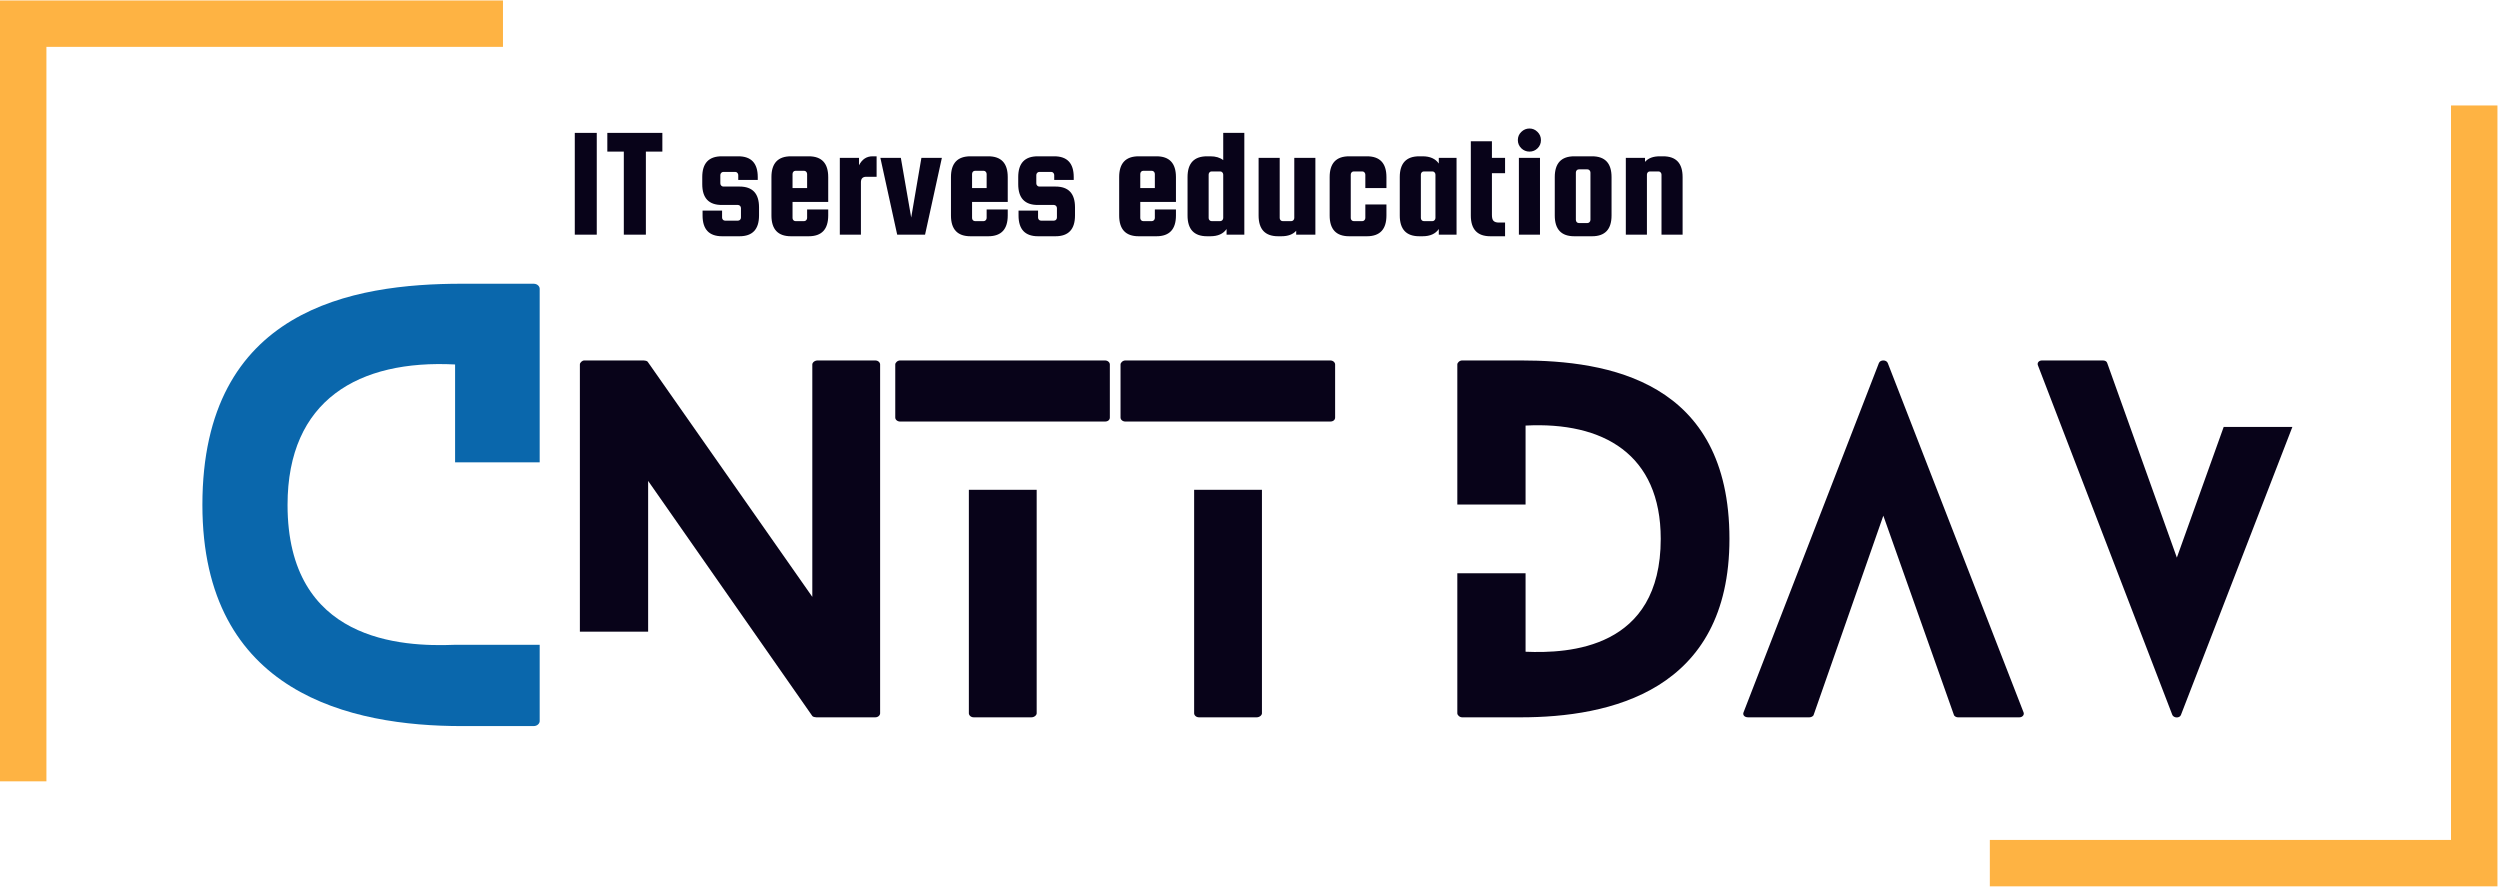 <svg xmlns="http://www.w3.org/2000/svg" xmlns:xlink="http://www.w3.org/1999/xlink" width="654" zoomAndPan="magnify" viewBox="0 0 490.5 174" height="232" preserveAspectRatio="xMidYMid meet" version="1.0"><defs><g/><clipPath id="7f7db4014d"><path d="M 0 0.09 L 98.684 0.09 L 98.684 9.199 L 0 9.199 Z M 0 9.199 L 9.109 9.199 L 9.109 153.297 L 0 153.297 Z M 0 9.199 " clip-rule="nonzero"/></clipPath><clipPath id="a0abb52b3a"><path d="M 480.887 20.691 L 490 20.691 L 490 164.789 L 480.887 164.789 Z M 390.406 164.789 L 490 164.789 L 490 173.898 L 390.406 173.898 Z M 390.406 164.789 " clip-rule="nonzero"/></clipPath></defs><g clip-path="url(#7f7db4014d)"><path fill="#feb343" d="M 0 0.09 L 98.684 0.09 L 98.684 153.297 L 0 153.297 Z M 0 0.09 " fill-opacity="1" fill-rule="nonzero"/></g><g clip-path="url(#a0abb52b3a)"><path fill="#feb343" d="M 490 173.898 L 390.406 173.898 L 390.406 20.691 L 490 20.691 Z M 490 173.898 " fill-opacity="1" fill-rule="nonzero"/></g><g fill="#080319" fill-opacity="1"><g transform="translate(113.773, 140.739)"><g><path d="M 57.941 -70.02 L 46.652 -70.02 C 46.039 -70.02 45.602 -69.582 45.602 -69.234 L 45.602 -23.633 L 13.305 -69.758 C 13.215 -69.934 12.691 -70.02 12.516 -70.02 L 0.875 -70.02 C 0.438 -70.02 0 -69.582 0 -69.234 L 0 -16.805 L 13.391 -16.805 L 13.391 -46.387 L 45.602 -0.262 C 45.688 -0.086 46.215 0 46.387 0 L 57.941 0 C 58.555 0 58.906 -0.438 58.906 -0.789 L 58.906 -69.234 C 58.906 -69.582 58.555 -70.02 57.941 -70.02 Z M 57.941 -70.02 "/></g></g></g><g fill="#080319" fill-opacity="1"><g transform="translate(175.65, 140.739)"><g><path d="M 14.441 -44.637 L 14.441 -0.789 C 14.441 -0.438 14.793 0 15.406 0 L 26.695 0 C 27.309 0 27.746 -0.438 27.746 -0.789 L 27.746 -44.637 Z M 0.961 -58.031 L 41.137 -58.031 C 41.75 -58.031 42.102 -58.379 42.102 -58.816 L 42.102 -69.234 C 42.102 -69.582 41.75 -70.02 41.137 -70.02 L 0.961 -70.02 C 0.438 -70.02 0 -69.582 0 -69.234 L 0 -58.816 C 0 -58.379 0.438 -58.031 0.961 -58.031 Z M 0.961 -58.031 "/></g></g></g><g fill="#080319" fill-opacity="1"><g transform="translate(219.848, 140.739)"><g><path d="M 14.441 -44.637 L 14.441 -0.789 C 14.441 -0.438 14.793 0 15.406 0 L 26.695 0 C 27.309 0 27.746 -0.438 27.746 -0.789 L 27.746 -44.637 Z M 0.961 -58.031 L 41.137 -58.031 C 41.75 -58.031 42.102 -58.379 42.102 -58.816 L 42.102 -69.234 C 42.102 -69.582 41.75 -70.02 41.137 -70.02 L 0.961 -70.02 C 0.438 -70.02 0 -69.582 0 -69.234 L 0 -58.816 C 0 -58.379 0.438 -58.031 0.961 -58.031 Z M 0.961 -58.031 "/></g></g></g><g fill="#080319" fill-opacity="1"><g transform="translate(264.046, 140.739)"><g/></g></g><g fill="#080319" fill-opacity="1"><g transform="translate(285.926, 140.739)"><g><path d="M 12.43 -70.02 L 0.961 -70.02 C 0.438 -70.02 0 -69.582 0 -69.234 L 0 -41.75 L 13.391 -41.75 L 13.391 -57.242 C 28.621 -58.031 39.91 -51.641 39.91 -35.012 C 39.91 -13.391 21.883 -12.516 13.391 -12.867 L 13.391 -28.27 L 0 -28.27 L 0 -0.789 C 0 -0.438 0.438 0 0.961 0 L 12.43 0 C 29.848 0 53.391 -5.078 53.391 -35.012 C 53.391 -66.082 29.496 -70.02 12.43 -70.02 Z M 12.43 -70.02 "/></g></g></g><g fill="#080319" fill-opacity="1"><g transform="translate(342.026, 140.739)"><g><path d="M 54.965 -1.051 L 28.359 -69.496 C 28.098 -70.195 26.871 -70.195 26.609 -69.496 L 0.086 -1.051 C -0.176 -0.523 0.176 0 0.961 0 L 12.953 0 C 13.305 0 13.742 -0.176 13.828 -0.523 L 27.484 -39.562 L 41.312 -0.523 C 41.398 -0.176 41.836 0 42.102 0 L 54.18 0 C 54.793 0 55.23 -0.523 54.965 -1.051 Z M 54.965 -1.051 "/></g></g></g><g fill="#080319" fill-opacity="1"><g transform="translate(399.79, 140.739)"><g><path d="M 36.5 -56.98 L 27.309 -31.336 L 13.652 -69.496 C 13.566 -69.844 13.215 -70.02 12.777 -70.02 L 0.875 -70.02 C 0.176 -70.02 -0.176 -69.496 0.086 -68.969 L 26.434 -0.438 C 26.781 0.176 27.832 0.176 28.098 -0.438 L 49.977 -56.98 Z M 36.5 -56.98 "/></g></g></g><g fill="#080319" fill-opacity="1"><g transform="translate(111.226, 46.041)"><g><path d="M 5.859 -19.969 L 5.859 0 L 1.547 0 L 1.547 -19.969 Z M 5.859 -19.969 "/></g></g></g><g fill="#080319" fill-opacity="1"><g transform="translate(118.752, 46.041)"><g><path d="M 0.406 -16.297 L 0.406 -19.969 L 11.203 -19.969 L 11.203 -16.297 L 7.969 -16.297 L 7.969 0 L 3.641 0 L 3.641 -16.297 Z M 0.406 -16.297 "/></g></g></g><g fill="#080319" fill-opacity="1"><g transform="translate(130.38, 46.041)"><g/></g></g><g fill="#080319" fill-opacity="1"><g transform="translate(136.61, 46.041)"><g><path d="M 8.484 -9.438 C 11.035 -9.438 12.312 -8.082 12.312 -5.375 L 12.312 -3.766 C 12.312 -1.047 11.035 0.312 8.484 0.312 L 5.062 0.312 C 2.508 0.312 1.234 -1.047 1.234 -3.766 L 1.234 -4.719 L 5.062 -4.719 L 5.062 -3.359 C 5.062 -3.191 5.117 -3.047 5.234 -2.922 C 5.348 -2.805 5.484 -2.75 5.641 -2.75 L 8.172 -2.75 C 8.336 -2.75 8.477 -2.805 8.594 -2.922 C 8.707 -3.047 8.766 -3.191 8.766 -3.359 L 8.766 -5.219 C 8.766 -5.383 8.707 -5.523 8.594 -5.641 C 8.477 -5.766 8.336 -5.828 8.172 -5.828 L 5 -5.828 C 2.445 -5.828 1.172 -7.188 1.172 -9.906 L 1.172 -11.297 C 1.172 -14.016 2.445 -15.375 5 -15.375 L 8.234 -15.375 C 10.785 -15.375 12.062 -14.016 12.062 -11.297 L 12.062 -10.734 L 8.234 -10.734 L 8.234 -11.703 C 8.234 -11.859 8.176 -12 8.062 -12.125 C 7.957 -12.25 7.82 -12.312 7.656 -12.312 L 5.312 -12.312 C 5.145 -12.312 5.004 -12.25 4.891 -12.125 C 4.773 -12 4.719 -11.859 4.719 -11.703 L 4.719 -10.062 C 4.719 -9.895 4.773 -9.75 4.891 -9.625 C 5.004 -9.5 5.145 -9.438 5.312 -9.438 Z M 8.484 -9.438 "/></g></g></g><g fill="#080319" fill-opacity="1"><g transform="translate(149.965, 46.041)"><g><path d="M 8.703 -15.375 C 11.254 -15.375 12.531 -14.016 12.531 -11.297 L 12.531 -6.422 L 5.531 -6.422 L 5.531 -3.266 C 5.531 -3.109 5.582 -2.969 5.688 -2.844 C 5.801 -2.719 5.941 -2.656 6.109 -2.656 L 7.812 -2.656 C 7.969 -2.656 8.102 -2.719 8.219 -2.844 C 8.332 -2.969 8.391 -3.109 8.391 -3.266 L 8.391 -4.938 L 12.531 -4.938 L 12.531 -3.766 C 12.531 -1.047 11.254 0.312 8.703 0.312 L 5.219 0.312 C 2.664 0.312 1.391 -1.047 1.391 -3.766 L 1.391 -11.297 C 1.391 -14.016 2.664 -15.375 5.219 -15.375 Z M 5.531 -9.141 L 8.391 -9.141 L 8.391 -11.906 C 8.391 -12.07 8.332 -12.219 8.219 -12.344 C 8.102 -12.469 7.969 -12.531 7.812 -12.531 L 6.109 -12.531 C 5.941 -12.531 5.801 -12.469 5.688 -12.344 C 5.582 -12.219 5.531 -12.07 5.531 -11.906 Z M 5.531 -9.141 "/></g></g></g><g fill="#080319" fill-opacity="1"><g transform="translate(163.382, 46.041)"><g><path d="M 7.812 -15.375 L 8.609 -15.375 L 8.609 -11.359 L 6.578 -11.359 C 5.879 -11.359 5.531 -11 5.531 -10.281 L 5.531 0 L 1.391 0 L 1.391 -15.062 L 5.156 -15.062 L 5.156 -13.609 C 5.75 -14.785 6.633 -15.375 7.812 -15.375 Z M 7.812 -15.375 "/></g></g></g><g fill="#080319" fill-opacity="1"><g transform="translate(172.45, 46.041)"><g><path d="M 8.328 -15.062 L 12.344 -15.062 L 9.047 0 L 3.578 0 L 0.281 -15.062 L 4.297 -15.062 L 6.328 -3.359 Z M 8.328 -15.062 "/></g></g></g><g fill="#080319" fill-opacity="1"><g transform="translate(185.188, 46.041)"><g><path d="M 8.703 -15.375 C 11.254 -15.375 12.531 -14.016 12.531 -11.297 L 12.531 -6.422 L 5.531 -6.422 L 5.531 -3.266 C 5.531 -3.109 5.582 -2.969 5.688 -2.844 C 5.801 -2.719 5.941 -2.656 6.109 -2.656 L 7.812 -2.656 C 7.969 -2.656 8.102 -2.719 8.219 -2.844 C 8.332 -2.969 8.391 -3.109 8.391 -3.266 L 8.391 -4.938 L 12.531 -4.938 L 12.531 -3.766 C 12.531 -1.047 11.254 0.312 8.703 0.312 L 5.219 0.312 C 2.664 0.312 1.391 -1.047 1.391 -3.766 L 1.391 -11.297 C 1.391 -14.016 2.664 -15.375 5.219 -15.375 Z M 5.531 -9.141 L 8.391 -9.141 L 8.391 -11.906 C 8.391 -12.07 8.332 -12.219 8.219 -12.344 C 8.102 -12.469 7.969 -12.531 7.812 -12.531 L 6.109 -12.531 C 5.941 -12.531 5.801 -12.469 5.688 -12.344 C 5.582 -12.219 5.531 -12.07 5.531 -11.906 Z M 5.531 -9.141 "/></g></g></g><g fill="#080319" fill-opacity="1"><g transform="translate(198.604, 46.041)"><g><path d="M 8.484 -9.438 C 11.035 -9.438 12.312 -8.082 12.312 -5.375 L 12.312 -3.766 C 12.312 -1.047 11.035 0.312 8.484 0.312 L 5.062 0.312 C 2.508 0.312 1.234 -1.047 1.234 -3.766 L 1.234 -4.719 L 5.062 -4.719 L 5.062 -3.359 C 5.062 -3.191 5.117 -3.047 5.234 -2.922 C 5.348 -2.805 5.484 -2.75 5.641 -2.75 L 8.172 -2.75 C 8.336 -2.75 8.477 -2.805 8.594 -2.922 C 8.707 -3.047 8.766 -3.191 8.766 -3.359 L 8.766 -5.219 C 8.766 -5.383 8.707 -5.523 8.594 -5.641 C 8.477 -5.766 8.336 -5.828 8.172 -5.828 L 5 -5.828 C 2.445 -5.828 1.172 -7.188 1.172 -9.906 L 1.172 -11.297 C 1.172 -14.016 2.445 -15.375 5 -15.375 L 8.234 -15.375 C 10.785 -15.375 12.062 -14.016 12.062 -11.297 L 12.062 -10.734 L 8.234 -10.734 L 8.234 -11.703 C 8.234 -11.859 8.176 -12 8.062 -12.125 C 7.957 -12.25 7.82 -12.312 7.656 -12.312 L 5.312 -12.312 C 5.145 -12.312 5.004 -12.25 4.891 -12.125 C 4.773 -12 4.719 -11.859 4.719 -11.703 L 4.719 -10.062 C 4.719 -9.895 4.773 -9.75 4.891 -9.625 C 5.004 -9.5 5.145 -9.438 5.312 -9.438 Z M 8.484 -9.438 "/></g></g></g><g fill="#080319" fill-opacity="1"><g transform="translate(211.959, 46.041)"><g/></g></g><g fill="#080319" fill-opacity="1"><g transform="translate(218.19, 46.041)"><g><path d="M 8.703 -15.375 C 11.254 -15.375 12.531 -14.016 12.531 -11.297 L 12.531 -6.422 L 5.531 -6.422 L 5.531 -3.266 C 5.531 -3.109 5.582 -2.969 5.688 -2.844 C 5.801 -2.719 5.941 -2.656 6.109 -2.656 L 7.812 -2.656 C 7.969 -2.656 8.102 -2.719 8.219 -2.844 C 8.332 -2.969 8.391 -3.109 8.391 -3.266 L 8.391 -4.938 L 12.531 -4.938 L 12.531 -3.766 C 12.531 -1.047 11.254 0.312 8.703 0.312 L 5.219 0.312 C 2.664 0.312 1.391 -1.047 1.391 -3.766 L 1.391 -11.297 C 1.391 -14.016 2.664 -15.375 5.219 -15.375 Z M 5.531 -9.141 L 8.391 -9.141 L 8.391 -11.906 C 8.391 -12.07 8.332 -12.219 8.219 -12.344 C 8.102 -12.469 7.969 -12.531 7.812 -12.531 L 6.109 -12.531 C 5.941 -12.531 5.801 -12.469 5.688 -12.344 C 5.582 -12.219 5.531 -12.07 5.531 -11.906 Z M 5.531 -9.141 "/></g></g></g><g fill="#080319" fill-opacity="1"><g transform="translate(231.606, 46.041)"><g><path d="M 5.859 -15.375 C 6.91 -15.375 7.754 -15.125 8.391 -14.625 L 8.391 -19.969 L 12.531 -19.969 L 12.531 0 L 9.047 0 L 9.047 -1.109 C 8.398 -0.16 7.336 0.312 5.859 0.312 L 5.219 0.312 C 2.664 0.312 1.391 -1.047 1.391 -3.766 L 1.391 -11.297 C 1.391 -14.016 2.664 -15.375 5.219 -15.375 Z M 8.391 -3.266 L 8.391 -11.781 C 8.391 -11.945 8.332 -12.094 8.219 -12.219 C 8.102 -12.344 7.969 -12.406 7.812 -12.406 L 6.109 -12.406 C 5.941 -12.406 5.801 -12.344 5.688 -12.219 C 5.582 -12.094 5.531 -11.945 5.531 -11.781 L 5.531 -3.266 C 5.531 -3.109 5.582 -2.969 5.688 -2.844 C 5.801 -2.719 5.941 -2.656 6.109 -2.656 L 7.812 -2.656 C 7.969 -2.656 8.102 -2.719 8.219 -2.844 C 8.332 -2.969 8.391 -3.109 8.391 -3.266 Z M 8.391 -3.266 "/></g></g></g><g fill="#080319" fill-opacity="1"><g transform="translate(245.547, 46.041)"><g><path d="M 8.391 -15.062 L 12.531 -15.062 L 12.531 0 L 8.766 0 L 8.766 -0.766 C 8.129 -0.047 7.16 0.312 5.859 0.312 L 5.219 0.312 C 2.664 0.312 1.391 -1.047 1.391 -3.766 L 1.391 -15.062 L 5.531 -15.062 L 5.531 -3.266 C 5.531 -3.109 5.582 -2.969 5.688 -2.844 C 5.801 -2.719 5.941 -2.656 6.109 -2.656 L 7.812 -2.656 C 7.969 -2.656 8.102 -2.719 8.219 -2.844 C 8.332 -2.969 8.391 -3.109 8.391 -3.266 Z M 8.391 -15.062 "/></g></g></g><g fill="#080319" fill-opacity="1"><g transform="translate(259.488, 46.041)"><g><path d="M 12.531 -9.141 L 8.391 -9.141 L 8.391 -11.781 C 8.391 -11.945 8.332 -12.094 8.219 -12.219 C 8.102 -12.344 7.969 -12.406 7.812 -12.406 L 6.109 -12.406 C 5.941 -12.406 5.801 -12.344 5.688 -12.219 C 5.582 -12.094 5.531 -11.945 5.531 -11.781 L 5.531 -3.266 C 5.531 -3.109 5.582 -2.969 5.688 -2.844 C 5.801 -2.719 5.941 -2.656 6.109 -2.656 L 7.812 -2.656 C 7.969 -2.656 8.102 -2.719 8.219 -2.844 C 8.332 -2.969 8.391 -3.109 8.391 -3.266 L 8.391 -5.922 L 12.531 -5.922 L 12.531 -3.766 C 12.531 -1.047 11.254 0.312 8.703 0.312 L 5.219 0.312 C 2.664 0.312 1.391 -1.047 1.391 -3.766 L 1.391 -11.297 C 1.391 -14.016 2.664 -15.375 5.219 -15.375 L 8.703 -15.375 C 11.254 -15.375 12.531 -14.016 12.531 -11.297 Z M 12.531 -9.141 "/></g></g></g><g fill="#080319" fill-opacity="1"><g transform="translate(273.244, 46.041)"><g><path d="M 9.047 -15.062 L 12.531 -15.062 L 12.531 0 L 9.047 0 L 9.047 -1.109 C 8.398 -0.16 7.336 0.312 5.859 0.312 L 5.219 0.312 C 2.664 0.312 1.391 -1.047 1.391 -3.766 L 1.391 -11.297 C 1.391 -14.016 2.664 -15.375 5.219 -15.375 L 5.859 -15.375 C 7.336 -15.375 8.398 -14.898 9.047 -13.953 Z M 8.391 -3.266 L 8.391 -11.781 C 8.391 -11.945 8.332 -12.094 8.219 -12.219 C 8.102 -12.344 7.969 -12.406 7.812 -12.406 L 6.109 -12.406 C 5.941 -12.406 5.801 -12.344 5.688 -12.219 C 5.582 -12.094 5.531 -11.945 5.531 -11.781 L 5.531 -3.266 C 5.531 -3.109 5.582 -2.969 5.688 -2.844 C 5.801 -2.719 5.941 -2.656 6.109 -2.656 L 7.812 -2.656 C 7.969 -2.656 8.102 -2.719 8.219 -2.844 C 8.332 -2.969 8.391 -3.109 8.391 -3.266 Z M 8.391 -3.266 "/></g></g></g><g fill="#080319" fill-opacity="1"><g transform="translate(287.185, 46.041)"><g><path d="M 6.875 -2.375 L 8.109 -2.375 L 8.109 0.312 L 5.219 0.312 C 2.664 0.312 1.391 -1.047 1.391 -3.766 L 1.391 -18.328 L 5.531 -18.328 L 5.531 -15.062 L 8.109 -15.062 L 8.109 -12.062 L 5.531 -12.062 L 5.531 -3.859 C 5.531 -3.285 5.641 -2.895 5.859 -2.688 C 6.086 -2.477 6.426 -2.375 6.875 -2.375 Z M 6.875 -2.375 "/></g></g></g><g fill="#080319" fill-opacity="1"><g transform="translate(296.068, 46.041)"><g><path d="M 5.594 -16.938 C 5.156 -16.508 4.629 -16.297 4.016 -16.297 C 3.398 -16.297 2.863 -16.516 2.406 -16.953 C 1.957 -17.398 1.734 -17.938 1.734 -18.562 C 1.734 -19.188 1.957 -19.719 2.406 -20.156 C 2.863 -20.602 3.398 -20.828 4.016 -20.828 C 4.629 -20.828 5.156 -20.602 5.594 -20.156 C 6.039 -19.719 6.266 -19.18 6.266 -18.547 C 6.266 -17.91 6.039 -17.375 5.594 -16.938 Z M 1.938 0 L 1.938 -15.062 L 6.078 -15.062 L 6.078 0 Z M 1.938 0 "/></g></g></g><g fill="#080319" fill-opacity="1"><g transform="translate(303.655, 46.041)"><g><path d="M 12.531 -11.297 L 12.531 -3.766 C 12.531 -1.047 11.254 0.312 8.703 0.312 L 5.219 0.312 C 2.664 0.312 1.391 -1.047 1.391 -3.766 L 1.391 -11.297 C 1.391 -14.016 2.664 -15.375 5.219 -15.375 L 8.703 -15.375 C 11.254 -15.375 12.531 -14.016 12.531 -11.297 Z M 8.391 -2.906 L 8.391 -12.188 C 8.391 -12.352 8.332 -12.5 8.219 -12.625 C 8.102 -12.75 7.969 -12.812 7.812 -12.812 L 6.109 -12.812 C 5.941 -12.812 5.801 -12.75 5.688 -12.625 C 5.582 -12.5 5.531 -12.352 5.531 -12.188 L 5.531 -2.906 C 5.531 -2.738 5.582 -2.594 5.688 -2.469 C 5.801 -2.344 5.941 -2.281 6.109 -2.281 L 7.812 -2.281 C 7.969 -2.281 8.102 -2.344 8.219 -2.469 C 8.332 -2.594 8.391 -2.738 8.391 -2.906 Z M 8.391 -2.906 "/></g></g></g><g fill="#080319" fill-opacity="1"><g transform="translate(317.596, 46.041)"><g><path d="M 5.531 0 L 1.391 0 L 1.391 -15.062 L 5.156 -15.062 L 5.156 -14.281 C 5.789 -15.008 6.754 -15.375 8.047 -15.375 L 8.703 -15.375 C 11.254 -15.375 12.531 -14.016 12.531 -11.297 L 12.531 0 L 8.391 0 L 8.391 -11.781 C 8.391 -11.945 8.332 -12.094 8.219 -12.219 C 8.102 -12.344 7.969 -12.406 7.812 -12.406 L 6.109 -12.406 C 5.941 -12.406 5.801 -12.344 5.688 -12.219 C 5.582 -12.094 5.531 -11.945 5.531 -11.781 Z M 5.531 0 "/></g></g></g><g fill="#0a67ac" fill-opacity="1"><g transform="translate(39.71, 142.458)"><g><path d="M 49.578 -15.949 C 39.055 -15.516 16.707 -16.598 16.707 -43.395 C 16.707 -64.008 30.703 -71.926 49.578 -70.949 L 49.578 -51.75 L 66.176 -51.75 L 66.176 -85.812 C 66.176 -86.246 65.742 -86.789 64.984 -86.789 L 50.879 -86.789 C 29.617 -86.789 0 -81.906 0 -43.395 C 0 -6.293 29.293 0 50.879 0 L 64.984 0 C 65.742 0 66.176 -0.543 66.176 -0.977 L 66.176 -15.949 Z M 49.578 -15.949 "/></g></g></g></svg>